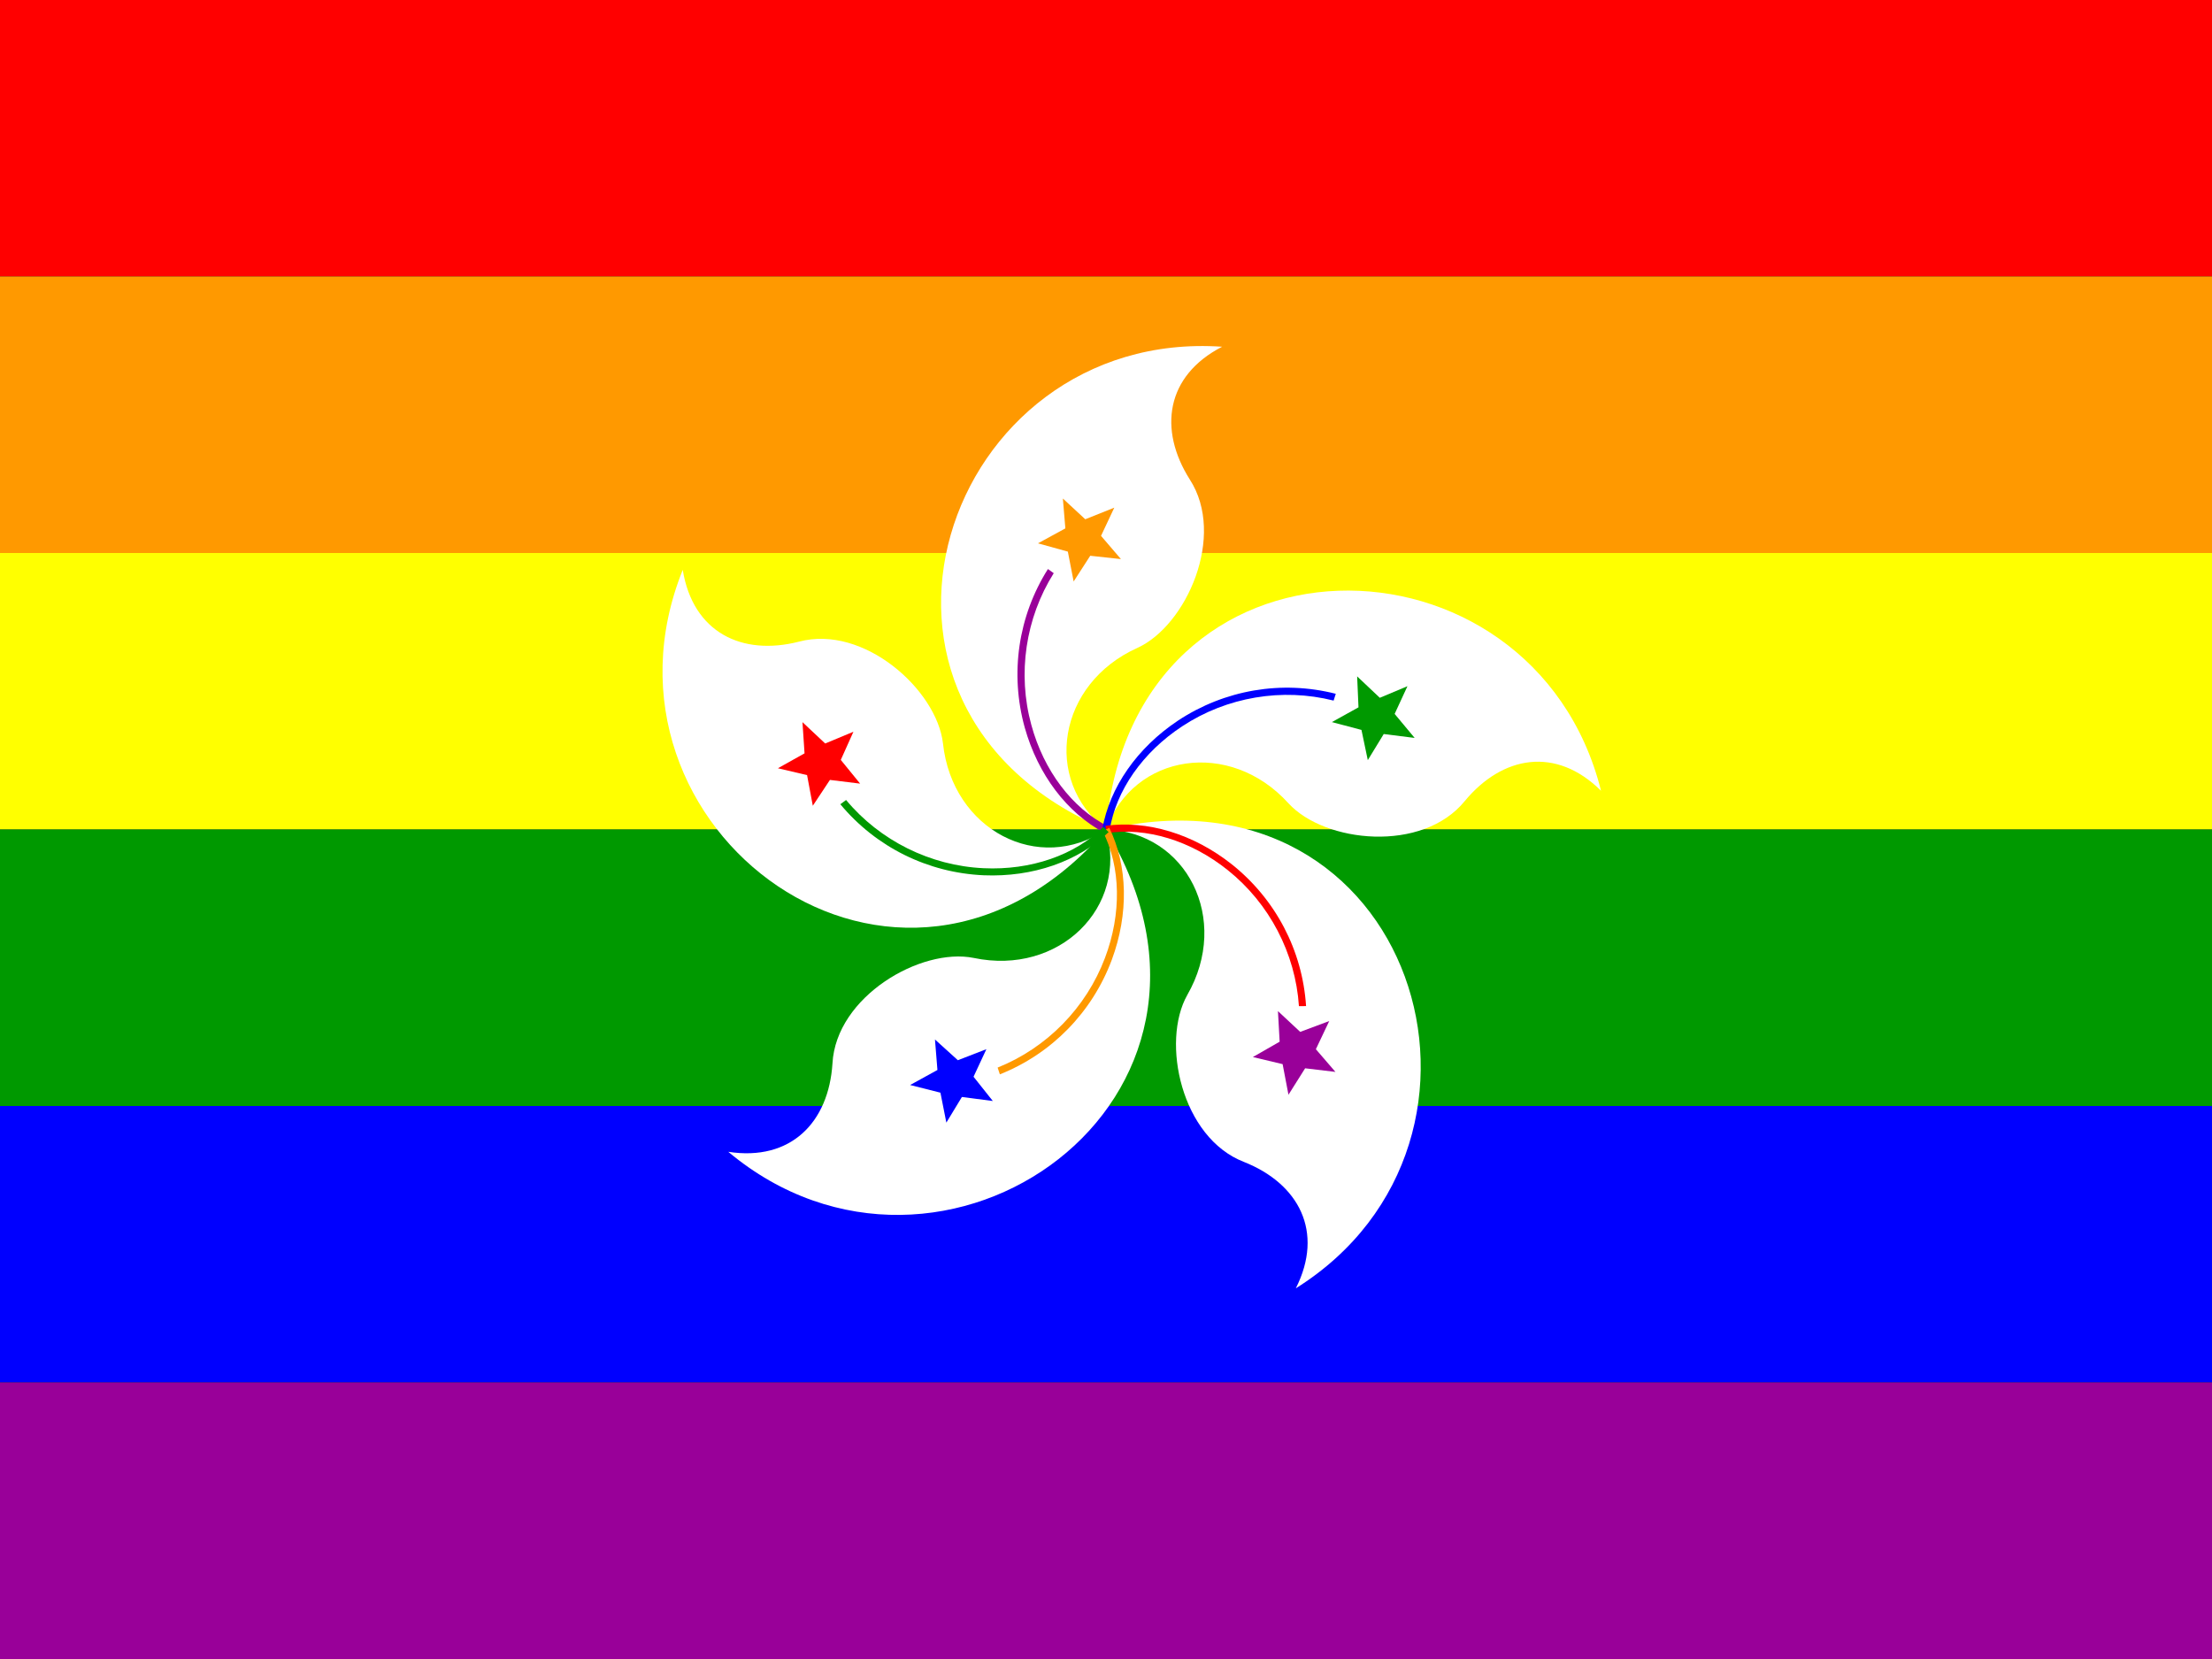 <?xml version="1.0"?>
<svg xmlns="http://www.w3.org/2000/svg" xmlns:xlink="http://www.w3.org/1999/xlink" version="1.1" width="480" height="360" viewBox="0 0 480 360">
<rect x="0" y="0" width="480" height="360" fill="#333333" stroke="none"/>
<!-- Generated by Kreative Vexillo v1.0 -->
<style>
.blue{fill:rgb(0,0,255);}
.green{fill:rgb(0,153,0);}
.orange{fill:rgb(255,153,0);}
.purple{fill:rgb(153,0,153);}
.red{fill:rgb(255,0,0);}
.white{fill:rgb(255,255,255);}
.yellow{fill:rgb(255,255,0);}
</style>
<defs>
<path id="petal" d="M 0.0 0.0 C -0.351 -0.148 -0.195 -0.605 0.14 -0.582 C 0.072 -0.547 0.063 -0.482 0.101 -0.422 C 0.145 -0.354 0.097 -0.246 0.038 -0.219 C -0.058 -0.176 -0.077 -0.06 -1.0000542E-4 1.4901161E-8 Z"/>
<path id="star" d="M -0.019 -0.33 L -0.039 -0.299 L -0.046 -0.335 L -0.082 -0.345 L -0.049 -0.363 L -0.052 -0.399 L -0.025 -0.374 L 0.01 -0.388 L -0.006 -0.354 L 0.018 -0.326 Z"/>
<path id="trace" d="M 0.002 -0.004 C -0.041 -0.026 -0.075 -0.071 -0.09 -0.126 C -0.107 -0.188 -0.097 -0.255 -0.063 -0.309 L -0.07 -0.314 C -0.106 -0.257 -0.116 -0.188 -0.098 -0.123 C -0.082 -0.066 -0.047 -0.02 -0.002 0.004 Z"/>
</defs>
<g>
<g>
<rect x="0" y="0" width="480" height="60" class="red"/>
<rect x="0" y="60" width="480" height="60" class="orange"/>
<rect x="0" y="120" width="480" height="60" class="yellow"/>
<rect x="0" y="180" width="480" height="60" class="green"/>
<rect x="0" y="240" width="480" height="60" class="blue"/>
<rect x="0" y="300" width="480" height="60" class="purple"/>
</g>
<g>
<use xlink:href="#petal" transform="translate(240 180) scale(180 180) rotate(0)" class="white"/>
<use xlink:href="#star" transform="translate(240 180) scale(180 180) rotate(0)" class="orange"/>
<use xlink:href="#trace" transform="translate(240 180) scale(180 180) rotate(0)" class="purple"/>
</g>
<g>
<use xlink:href="#petal" transform="translate(240 180) scale(180 180) rotate(72)" class="white"/>
<use xlink:href="#star" transform="translate(240 180) scale(180 180) rotate(72)" class="green"/>
<use xlink:href="#trace" transform="translate(240 180) scale(180 180) rotate(72)" class="blue"/>
</g>
<g>
<use xlink:href="#petal" transform="translate(240 180) scale(180 180) rotate(144)" class="white"/>
<use xlink:href="#star" transform="translate(240 180) scale(180 180) rotate(144)" class="purple"/>
<use xlink:href="#trace" transform="translate(240 180) scale(180 180) rotate(144)" class="red"/>
</g>
<g>
<use xlink:href="#petal" transform="translate(240 180) scale(180 180) rotate(216)" class="white"/>
<use xlink:href="#star" transform="translate(240 180) scale(180 180) rotate(216)" class="blue"/>
<use xlink:href="#trace" transform="translate(240 180) scale(180 180) rotate(216)" class="orange"/>
</g>
<g>
<use xlink:href="#petal" transform="translate(240 180) scale(180 180) rotate(288)" class="white"/>
<use xlink:href="#star" transform="translate(240 180) scale(180 180) rotate(288)" class="red"/>
<use xlink:href="#trace" transform="translate(240 180) scale(180 180) rotate(288)" class="green"/>
</g>
</g>
</svg>
